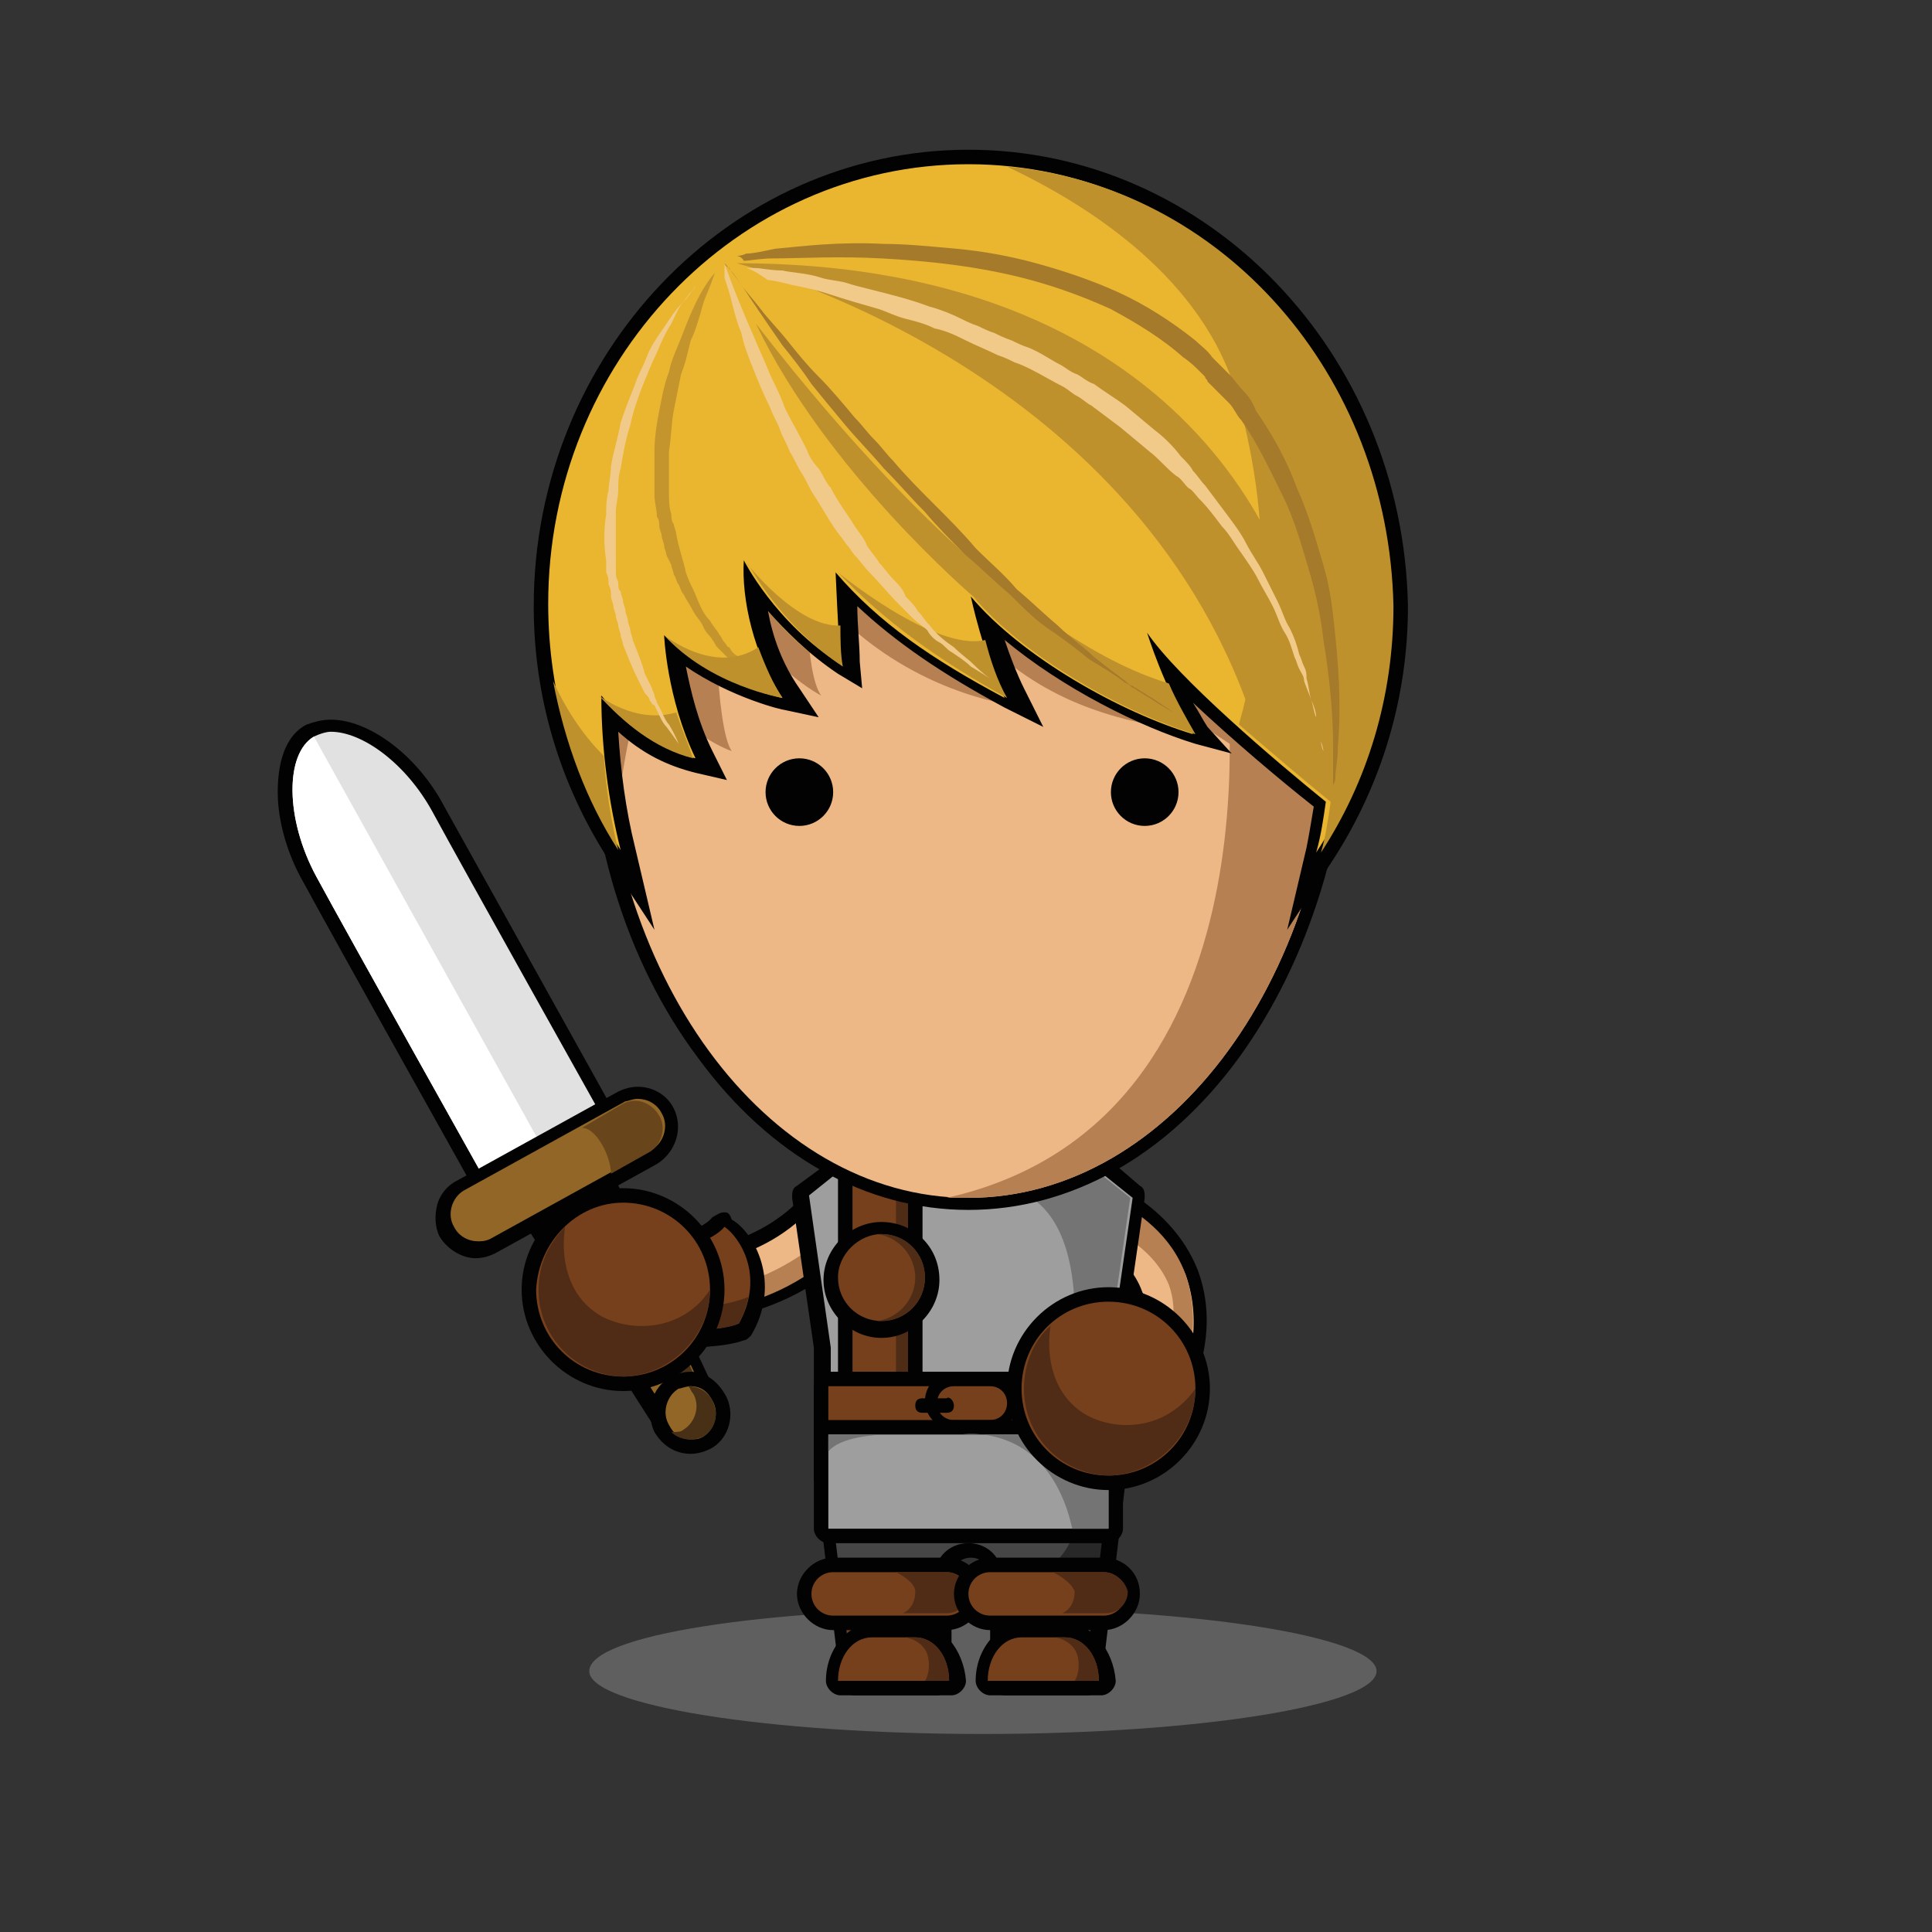 <?xml version="1.0" encoding="utf-8"?>
<!-- Generator: Adobe Illustrator 21.1.0, SVG Export Plug-In . SVG Version: 6.00 Build 0)  -->
<svg version="1.1" id="Layer_1" xmlns="http://www.w3.org/2000/svg" xmlns:xlink="http://www.w3.org/1999/xlink" x="0px" y="0px"
	 viewBox="0 0 80 80" style="enable-background:new 0 0 80 80;" xml:space="preserve">
<rect x="0" y="0" width="80" height="80" fill="#333333" stroke="none"/>
<style type="text/css">
	.st0{fill:#EDB886;}
	.st1{fill:#020202;}
	.st2{fill:#B78053;}
	.st3{fill:#75401B;}
	.st4{fill:#502C16;}
	.st5{fill:#9E9E9E;}
	.st6{opacity:0.6;fill:#7E7E7E;enable-background:new    ;}
	.st7{fill:#EDB886;stroke:#020202;stroke-width:3;stroke-linecap:round;stroke-miterlimit:10;}
	.st8{fill:#464646;}
	.st9{fill:#282828;}
	.st10{fill:#747474;}
	.st11{fill:#4E2C16;}
	.st12{fill:#EAB630;}
	.st13{fill:#BF912D;}
	.st14{fill:#A57A2B;}
	.st15{fill:#C4952D;}
	.st16{fill:#F1CA89;}
	.st17{fill:#E0E1E0;}
	.st18{fill:#FFFFFF;}
	.st19{fill:#916627;}
	.st20{fill:#483017;}
	.st21{fill:#68451A;}
</style>
<g>
	<g>
		<path class="st0" d="M27.9,54.6c-0.2,0-0.3,0-0.4,0l-0.3,0l0.2-2.4l0.3,0c0,0,0.1,0,0.2,0c1.1,0,4.7-0.3,6.6-3.7l0.1-0.3l2.1,1.2
			l-0.1,0.3C34,54.2,29.3,54.6,27.9,54.6z"/>
		<g>
			<path class="st1" d="M34.7,48.5l1.6,0.9c-2.5,4.5-7.1,4.9-8.5,4.9c-0.2,0-0.3,0-0.4,0l0.1-1.8c0,0,0.1,0,0.3,0
				C28.9,52.4,32.7,52.2,34.7,48.5 M34.5,47.7l-0.3,0.5c-1.8,3.3-5.3,3.6-6.3,3.6c-0.1,0-0.2,0-0.2,0l-0.6,0l0,0.6l-0.1,1.8l0,0.6
				l0.6,0c0,0,0.2,0,0.4,0c1.4,0,6.4-0.4,9-5.2l0.3-0.5l-0.5-0.3L35,48L34.5,47.7L34.5,47.7z"/>
		</g>
	</g>
	<g>
		<path class="st2" d="M35.8,49.2c-2.5,4.1-7,4.5-8.3,4.5c0,0,0,0,0,0l0,0.7c0,0,0.2,0,0.4,0c1.3,0,6-0.3,8.5-4.9L35.8,49.2z"/>
	</g>
	<g>
		<path class="st3" d="M28.2,55.4c-0.2,0-0.3-0.1-0.3-0.3v-3.4c0-0.1,0.1-0.2,0.2-0.3c0.3-0.1,1.2-0.4,1.6-0.9
			c0.1-0.1,0.1-0.1,0.2-0.1c0.1,0,0.1,0,0.2,0c0.8,0.5,1.9,2.4,0.7,4.4c0,0.1-0.1,0.1-0.1,0.1C30,55.4,28.4,55.4,28.2,55.4z"/>
		<path class="st1" d="M30,50.8c0.6,0.4,1.7,2,0.6,4c-0.7,0.3-2.3,0.3-2.3,0.3v-3.4C28.2,51.7,29.5,51.4,30,50.8 M30,50.2
			c-0.2,0-0.3,0.1-0.5,0.2c-0.3,0.4-1.2,0.7-1.5,0.8c-0.2,0.1-0.4,0.3-0.4,0.6v3.4c0,0.3,0.3,0.6,0.6,0.6c0.3,0,1.8,0,2.6-0.3
			c0.1,0,0.2-0.1,0.3-0.2c1.3-2.2,0.1-4.3-0.8-4.8C30.2,50.2,30.1,50.2,30,50.2L30,50.2z"/>
	</g>
	<path class="st4" d="M31,53.7c-1,0.4-2,0.4-2,0.4l-0.7,0.8v0.2c0,0,1.7,0,2.3-0.3C30.8,54.4,30.9,54.1,31,53.7z"/>
	<g>
		<path class="st0" d="M46.1,57.7l0.1-0.3c0.9-1.5,1.1-2.8,0.7-3.9c-0.6-1.5-2.4-2.2-2.4-2.2l-0.3-0.1l0.1-0.3l0.7-2.1l0.3,0.1
			c0.1,0,2.9,1,3.9,3.7c0.7,1.8,0.4,3.8-0.9,6L48.3,59L46.1,57.7z"/>
		<g>
			<path class="st1" d="M45.3,49.3c0.1,0,2.8,1,3.8,3.5c0.6,1.7,0.4,3.7-0.8,5.8l-1.7-1c0.9-1.6,1.2-3,0.7-4.1
				c-0.6-1.7-2.5-2.4-2.6-2.4L45.3,49.3 M44.9,48.5l-0.2,0.6l-0.6,1.8l-0.2,0.6l0.6,0.2c0.1,0,1.7,0.7,2.2,2c0.4,1,0.1,2.2-0.7,3.6
				l-0.3,0.5l0.5,0.3l1.7,1l0.5,0.3l0.3-0.5c1.3-2.3,1.6-4.4,0.9-6.3c-1.1-2.8-4-3.8-4.1-3.9L44.9,48.5L44.9,48.5z"/>
		</g>
	</g>
	<g>
		<path class="st2" d="M48.6,57.8c0.9-1.8,1-3.5,0.5-5c-0.6-1.7-2-2.6-2.9-3.1l-0.4,1.1c0,0,1.9,0.7,2.6,2.4
			c0.4,1.1,0.2,2.5-0.7,4.1L48.6,57.8z"/>
	</g>
	<g>
		<path class="st5" d="M34.3,61.6c-0.2,0-0.3-0.1-0.3-0.3v-5.5l-0.9-6.2c0-0.1,0-0.2,0.1-0.3l1.5-1.2c0.6-0.8,1.5-1.3,2.6-1.3H43
			c1,0,2,0.5,2.6,1.3l1.5,1.2c0.1,0.1,0.1,0.2,0.1,0.3l-0.9,6.2v5.5c0,0.2-0.1,0.3-0.3,0.3L34.3,61.6L34.3,61.6z"/>
		<path class="st1" d="M43,47.2c1,0,1.8,0.5,2.4,1.2l1.5,1.2l-0.9,6.2v5.5c-2.1,0-8.9,0-11.6,0v-5.5l-0.9-6.3l1.5-1.2
			c0.5-0.7,1.4-1.2,2.4-1.2H43 M43,46.6h-5.7c-1.1,0-2.1,0.5-2.8,1.4L33,49.1c-0.2,0.1-0.2,0.3-0.2,0.5l0.9,6.2v5.4
			c0,0.3,0.3,0.6,0.6,0.6h11.6c0.3,0,0.6-0.3,0.6-0.6v-5.4l0.9-6.2c0-0.2,0-0.4-0.2-0.5l-1.4-1.2C45.1,47.1,44,46.6,43,46.6L43,46.6
			z"/>
	</g>
	<path class="st6" d="M40.7,66.6c9,0,16.3,1.2,16.3,2.6c0,1.4-7.3,2.6-16.3,2.6c-9,0-16.3-1.2-16.3-2.6
		C24.4,67.7,31.7,66.6,40.7,66.6z"/>
	<path class="st7" d="M37.8,43.3c0,0,2.4,1.2,5.1,0"/>
	<g>
		<path class="st8" d="M41.5,69.9c-0.2,0-0.3-0.1-0.3-0.3v-4.3c0-0.6-0.5-1.1-1.1-1.1c-0.6,0-1.1,0.5-1.1,1.1v4.3
			c0,0.2-0.1,0.3-0.3,0.3h-3.4c-0.1,0-0.3-0.1-0.3-0.3l-1-8.3c0-0.1,0-0.2,0.1-0.2c0.1-0.1,0.1-0.1,0.2-0.1h11.6
			c0.1,0,0.2,0,0.2,0.1c0.1,0.1,0.1,0.1,0.1,0.2l-1,8.3c0,0.2-0.1,0.3-0.3,0.3H41.5z"/>
		<g>
			<path class="st1" d="M45.9,61.3l-1,8.3h-3.4v-4.3c0-0.8-0.6-1.4-1.4-1.4s-1.4,0.6-1.4,1.4v4.3h-3.4l-1-8.3L45.9,61.3 M45.9,60.7
				H34.3c-0.2,0-0.3,0.1-0.4,0.2c-0.1,0.1-0.2,0.3-0.1,0.5l1,8.3c0,0.3,0.3,0.5,0.6,0.5h3.4c0.3,0,0.6-0.3,0.6-0.6v-4.3
				c0-0.5,0.4-0.8,0.8-0.8c0.5,0,0.8,0.4,0.8,0.8v4.3c0,0.3,0.3,0.6,0.6,0.6h3.4c0.3,0,0.5-0.2,0.6-0.5l1-8.3c0-0.2,0-0.3-0.1-0.5
				C46.2,60.8,46,60.7,45.9,60.7L45.9,60.7z"/>
		</g>
	</g>
	<path class="st9" d="M44.6,62.6c0,1.2-0.8,2.6-2.6,2.9c1,0.7,2.2,1,3.3,1.2l0.6-5.3h-2.2C44.2,61.7,44.6,62.1,44.6,62.6z"/>
	<g>
		<polygon class="st3" points="34.9,65.9 35.3,69.6 38.7,69.6 38.7,65.9 		"/>
		<g>
			<path class="st3" d="M34.5,67.1c-0.6,0-1.2-0.5-1.2-1.2c0-0.6,0.5-1.2,1.2-1.2h4.7c0.6,0,1.2,0.5,1.2,1.2c0,0.6-0.5,1.2-1.2,1.2
				H34.5z"/>
			<path class="st1" d="M39.2,65.1c0.5,0,0.9,0.4,0.9,0.9c0,0.5-0.4,0.9-0.9,0.9h-4.7c-0.5,0-0.9-0.4-0.9-0.9c0-0.5,0.4-0.9,0.9-0.9
				H39.2 M39.2,64.5h-4.7c-0.8,0-1.5,0.7-1.5,1.5c0,0.8,0.7,1.5,1.5,1.5h4.7c0.8,0,1.5-0.7,1.5-1.5C40.7,65.1,40,64.5,39.2,64.5
				L39.2,64.5z"/>
		</g>
		<polygon class="st3" points="45.3,65.9 44.9,69.6 41.5,69.6 41.5,65.9 		"/>
		<g>
			<path class="st3" d="M34.7,69.9c-0.2,0-0.3-0.1-0.3-0.3c0-1.2,0.8-2.1,1.7-2.1h1.7c1,0,1.7,1,1.7,2.1c0,0.2-0.1,0.3-0.3,0.3H34.7
				z"/>
			<path class="st1" d="M37.9,67.8c0.8,0,1.4,0.8,1.4,1.8h-4.6c0-1,0.6-1.8,1.4-1.8H37.9 M37.9,67.2h-1.7c-1.1,0-2,1.1-2,2.4
				c0,0.3,0.3,0.6,0.6,0.6h4.6c0.3,0,0.6-0.3,0.6-0.6C39.9,68.3,39,67.2,37.9,67.2L37.9,67.2z"/>
		</g>
		<g>
			<path class="st3" d="M40.9,69.9c-0.2,0-0.3-0.1-0.3-0.3c0-1.2,0.8-2.1,1.7-2.1h1.7c1,0,1.7,1,1.7,2.1c0,0.2-0.1,0.3-0.3,0.3H40.9
				z"/>
			<path class="st1" d="M44.1,67.8c0.8,0,1.4,0.8,1.4,1.8h-4.6c0-1,0.6-1.8,1.4-1.8H44.1 M44.1,67.2h-1.7c-1.1,0-2,1.1-2,2.4
				c0,0.3,0.3,0.6,0.6,0.6h4.6c0.3,0,0.6-0.3,0.6-0.6C46.1,68.3,45.2,67.2,44.1,67.2L44.1,67.2z"/>
		</g>
		<path class="st4" d="M39.2,65.1h-2.1c0.4,0.2,0.8,0.5,0.8,0.8c0,0.3-0.1,0.7-0.5,0.9h1.8c0.5,0,0.9-0.4,0.9-0.9
			C40.1,65.5,39.7,65.1,39.2,65.1z"/>
		<g>
			<path class="st3" d="M41,67.1c-0.6,0-1.2-0.5-1.2-1.2c0-0.6,0.5-1.2,1.2-1.2h4.7c0.6,0,1.2,0.5,1.2,1.2c0,0.6-0.5,1.2-1.2,1.2H41
				z"/>
			<path class="st1" d="M45.7,65.1c0.5,0,0.9,0.4,0.9,0.9c0,0.5-0.4,0.9-0.9,0.9H41c-0.5,0-0.9-0.4-0.9-0.9c0-0.5,0.4-0.9,0.9-0.9
				H45.7 M45.7,64.5H41c-0.8,0-1.5,0.7-1.5,1.5c0,0.8,0.7,1.5,1.5,1.5h4.7c0.8,0,1.5-0.7,1.5-1.5C47.2,65.1,46.5,64.5,45.7,64.5
				L45.7,64.5z"/>
		</g>
		<path class="st4" d="M45.7,65.1h-2.1c0.4,0.2,0.8,0.5,0.9,0.8c0,0.3-0.1,0.7-0.5,0.9h1.8c0.5,0,0.9-0.4,0.9-0.9
			C46.6,65.5,46.2,65.1,45.7,65.1z"/>
		<path class="st4" d="M39.3,69.6c0-1-0.6-1.8-1.4-1.8h-0.4c0.5,0.1,0.8,0.4,0.9,0.7c0.1,0.3,0.1,0.8-0.1,1.1H39.3z"/>
		<path class="st4" d="M45.5,69.6c0-1-0.6-1.8-1.4-1.8h-0.4c0.5,0.1,0.8,0.4,0.9,0.7c0.1,0.3,0.1,0.8-0.1,1.1H45.5z"/>
	</g>
	<path class="st4" d="M42.1,61.3h3.8v-1.9h-3.8c0.5,0.3,0.8,0.5,0.8,0.8C42.9,60.5,42.6,60.9,42.1,61.3z"/>
	<path class="st10" d="M46.8,49.6l-1.5-1.2c-0.5-0.7-1.4-1.2-2.4-1.2h-2.3l-0.1,2c0,0,5.7-1.5,3.5,10c0.7,0,1.3,0,1.9-0.1v-3.3
		L46.8,49.6z"/>
	<g>
		<path class="st3" d="M35.3,58.4c-0.2,0-0.3-0.1-0.3-0.3V46.9c0-0.2,0.1-0.3,0.3-0.3h2.3c0.2,0,0.3,0.1,0.3,0.3v11.1
			c0,0.2-0.1,0.3-0.3,0.3H35.3z"/>
		<path class="st1" d="M37.6,46.9v11.1h-2.3V46.9H37.6 M37.6,46.4h-2.3c-0.3,0-0.6,0.3-0.6,0.6v11.1c0,0.3,0.3,0.6,0.6,0.6h2.3
			c0.3,0,0.6-0.3,0.6-0.6V46.9C38.2,46.6,37.9,46.4,37.6,46.4L37.6,46.4z"/>
	</g>
	<g>
		<rect x="37.1" y="46.9" class="st11" width="0.5" height="11.1"/>
	</g>
	<g>
		<path class="st0" d="M40.1,49.9c-8.6,0-15.5-9.5-15.5-21.1c0-7.9,7-14.3,15.5-14.3s15.5,6.4,15.5,14.3
			C55.6,40.4,48.7,49.9,40.1,49.9z"/>
		<path class="st1" d="M40.1,14.8c8.4,0,15.2,6.3,15.2,14c0,11.5-6.8,20.8-15.2,20.8c-8.4,0-15.2-9.3-15.2-20.8
			C24.9,21.1,31.7,14.8,40.1,14.8 M40.1,14.2c-8.7,0-15.8,6.5-15.8,14.6c0,5.7,1.6,11,4.6,15c3,4.1,7,6.3,11.2,6.3s8.2-2.2,11.2-6.3
			c2.9-4,4.6-9.4,4.6-15C55.9,20.7,48.8,14.2,40.1,14.2L40.1,14.2z"/>
	</g>
	<path class="st2" d="M50.7,27.2c0,0,2.8,19.2-11.5,22.4c0.3,0,0.6,0,0.9,0c8.4,0,15.2-9.3,15.2-20.8c0-0.3,0-0.7,0-1l-2-2.5
		L50.7,27.2z"/>
	<circle class="st1" cx="33.1" cy="32.8" r="1.4"/>
	<circle class="st1" cx="47.4" cy="32.8" r="1.4"/>
	<g>
		<path class="st3" d="M34.3,59.6c-0.2,0-0.3-0.1-0.3-0.3v-1.9c0-0.2,0.1-0.3,0.3-0.3h11.6c0.2,0,0.3,0.1,0.3,0.3v1.9
			c0,0.2-0.1,0.3-0.3,0.3H34.3z"/>
		<g>
			<path class="st1" d="M45.9,57.4v1.9H34.3v-1.9H45.9 M45.9,56.8H34.3c-0.3,0-0.6,0.3-0.6,0.6v1.9c0,0.3,0.3,0.6,0.6,0.6h11.6
				c0.3,0,0.6-0.3,0.6-0.6v-1.9C46.5,57.1,46.2,56.8,45.9,56.8L45.9,56.8z"/>
		</g>
	</g>
	<g>
		<path class="st3" d="M39.6,59c-0.5,0-1-0.4-1-1s0.4-1,1-1H41c0.5,0,1,0.4,1,1s-0.4,1-1,1H39.6z"/>
		<g>
			<path class="st1" d="M41,57.4c0.4,0,0.7,0.3,0.7,0.7s-0.3,0.7-0.7,0.7h-1.5c-0.4,0-0.7-0.3-0.7-0.7s0.3-0.7,0.7-0.7H41 M41,56.8
				h-1.5c-0.7,0-1.2,0.6-1.2,1.2c0,0.7,0.6,1.2,1.2,1.2H41c0.7,0,1.2-0.6,1.2-1.2S41.7,56.8,41,56.8L41,56.8z"/>
		</g>
	</g>
	<path class="st1" d="M39.5,58.2c0,0.2-0.1,0.3-0.3,0.3h-1c-0.2,0-0.3-0.1-0.3-0.3l0,0c0-0.2,0.1-0.3,0.3-0.3h1
		C39.3,57.8,39.5,58,39.5,58.2L39.5,58.2z"/>
	<g>
		<path class="st5" d="M34.3,63.6c-0.2,0-0.3-0.1-0.3-0.3v-3.9c0-0.2,0.1-0.3,0.3-0.3h11.6c0.2,0,0.3,0.1,0.3,0.3v3.9
			c0,0.2-0.1,0.3-0.3,0.3H34.3z"/>
		<g>
			<path class="st1" d="M45.9,59.4v3.9H34.3v-3.9H45.9 M45.9,58.8H34.3c-0.3,0-0.6,0.3-0.6,0.6v3.9c0,0.3,0.3,0.6,0.6,0.6h11.6
				c0.3,0,0.6-0.3,0.6-0.6v-3.9C46.5,59,46.2,58.8,45.9,58.8L45.9,58.8z"/>
		</g>
	</g>
	<path class="st10" d="M44.4,63.3h1.5v-3.9h-6.1C39.8,59.4,43.4,58.8,44.4,63.3z"/>
	<g>
		<path class="st3" d="M45.9,61.3c-2.1,0-3.9-1.7-3.9-3.9c0-2.1,1.7-3.9,3.9-3.9c2.1,0,3.9,1.7,3.9,3.9C49.8,59.6,48,61.3,45.9,61.3
			z"/>
		<g>
			<path class="st1" d="M45.9,53.9c2,0,3.6,1.6,3.6,3.6c0,2-1.6,3.6-3.6,3.6c-2,0-3.6-1.6-3.6-3.6C42.3,55.5,43.9,53.9,45.9,53.9
				 M45.9,53.3c-2.3,0-4.2,1.9-4.2,4.2c0,2.3,1.9,4.2,4.2,4.2c2.3,0,4.2-1.9,4.2-4.2C50.1,55.2,48.2,53.3,45.9,53.3L45.9,53.3z"/>
		</g>
	</g>
	<path class="st4" d="M49.5,57.5C49.5,57.5,49.5,57.5,49.5,57.5c-1.2,1.7-3.2,1.8-4.5,1.1c-1.4-0.8-1.7-2.4-1.5-3.7
		c-0.7,0.6-1.1,1.6-1.1,2.6c0,2,1.6,3.6,3.6,3.6C47.9,61,49.5,59.4,49.5,57.5z"/>
	<path class="st2" d="M25.4,34.7c0,0,0.7-6.1,1.5-6.5c1.5,2.3,3.4,2.9,3.4,2.9c-0.7-1-0.7-6.8-0.7-6.8c2.2,3.4,4.4,4.5,4.4,4.5
		c-0.7-1-0.6-5-0.6-5c1.3,2.2,4.5,4.7,8.5,5.4c-1.6-2.5-1.8-3.3-1.8-3.3c2.4,2.6,5.1,3.9,9.4,4.4C48.2,29,48,28.7,48,28.7
		c2.6,2.2,7.4,4.7,7.4,4.7c-2.3-9.7-9.9-12.8-9.9-12.8l-11.6-1l-5,2.5l-3.4,3.8l-1.6,3.4L25.4,34.7z"/>
	<g>
		<path class="st12" d="M25.4,35.4c-2-3.1-3-6.6-3-10.4c0-10.2,8-18.6,17.7-18.6c9.8,0,17.7,8.3,17.7,18.6c0,3.7-1,7.3-3,10.4
			l-0.9,1.4l0.4-1.7c0.1-0.6,0.3-1.2,0.4-1.9c-1.8-1.4-4.5-3.7-6.3-5.6c0.3,0.8,0.8,1.7,1.3,2.5l0.4,0.7l-0.8-0.2
			c-2.5-0.7-6.2-2.7-8.5-4.9c0.2,0.9,0.6,2.1,1.1,3.1l0.4,0.8l-0.8-0.4c-2.8-1.5-4.9-2.9-6.5-4.7c0,0.8,0.1,2.1,0.1,3l0,0.6
			l-0.5-0.3c-1.7-1.1-2.9-2.5-3.5-3.5c0.1,1.3,0.6,3,1.5,4.4l0.4,0.6l-0.7-0.1c-0.1,0-2.6-0.5-4.5-2.2c0.1,0.9,0.4,2.6,1.2,4.3
			l0.3,0.6l-0.6-0.2c-1.3-0.3-2.5-1.1-3.6-2.2c0.1,1.9,0.3,3.8,0.7,5.6l0.4,1.7L25.4,35.4z"/>
		<path class="st1" d="M40.1,6.8c9.6,0,17.4,8.2,17.4,18.3c0,3.8-1.1,7.3-3,10.2c0.2-0.7,0.3-1.4,0.4-2.1c-2.1-1.7-6.1-5.1-7.4-7
			c0,0,0.7,2.3,1.9,4.2c-3-0.9-7.1-3.2-9.2-5.7c0,0,0.5,2.4,1.4,4.2c-3-1.6-5.2-3.1-7-5.2c0,0,0.1,2.3,0.2,3.8c-2.7-1.7-4-4.3-4-4.3
			c-0.1,1.6,0.4,3.9,1.6,5.7c0,0-3-0.6-4.9-2.6c0,0,0.1,2.6,1.3,5.1c-1.7-0.4-3-1.5-3.9-2.6c0,2.2,0.3,4.4,0.8,6.4
			c-1.9-2.9-3-6.4-3-10.2C22.7,15,30.5,6.8,40.1,6.8 M40.1,6.2c-9.9,0-18,8.5-18,18.9c0,3.8,1.1,7.4,3.1,10.5l1.9,2.9l-0.8-3.4
			c-0.4-1.6-0.6-3.2-0.7-4.8c1,0.9,2,1.4,3.2,1.7l1.3,0.3l-0.6-1.2c-0.6-1.2-0.9-2.5-1.1-3.5c1.9,1.3,4,1.8,4.1,1.8l1.4,0.3
			l-0.8-1.2c-0.7-1-1.1-2.1-1.3-3.2c0.7,0.8,1.7,1.8,2.9,2.6l1,0.6l-0.1-1.1c0-0.7-0.1-1.5-0.1-2.3c1.6,1.5,3.5,2.8,6.1,4.2l1.6,0.8
			l-0.8-1.6c-0.3-0.6-0.6-1.4-0.8-2c2.4,2,5.6,3.6,7.9,4.3l1.5,0.4L50,30.1c-0.2-0.3-0.4-0.7-0.6-1c1.6,1.5,3.6,3.2,5,4.3
			c-0.1,0.6-0.2,1.2-0.3,1.7l-0.8,3.4l1.9-2.9c2-3.1,3.1-6.7,3.1-10.5C58.1,14.6,50,6.2,40.1,6.2L40.1,6.2z"/>
	</g>
	<path class="st13" d="M41.7,6.9c3.6,1.7,8.1,4.7,9.5,9.4c1.7,6,1,10.5,0.1,13.7c1.4,1.2,2.8,2.4,3.8,3.2c-0.1,0.7-0.2,1.4-0.4,2.1
		c1.9-2.9,3-6.4,3-10.2C57.5,15.5,50.6,7.7,41.7,6.9z"/>
	<g>
		<path class="st14" d="M30.5,10.6c0,0,0.2,0,0.4-0.1c0.3,0,0.7-0.1,1.2-0.2c1.1-0.1,2.6-0.3,4.5-0.2c0.9,0,1.9,0.1,3,0.2
			c1.1,0.1,2.2,0.3,3.3,0.6c1.1,0.3,2.3,0.7,3.4,1.2c1.1,0.5,2.2,1.2,3.2,2c0.2,0.2,0.5,0.4,0.7,0.7l0.2,0.2
			c0.1,0.1,0.1,0.1,0.2,0.2l0.3,0.3c0.2,0.2,0.4,0.5,0.6,0.7c0.2,0.2,0.4,0.5,0.5,0.8c0.7,1,1.3,2.1,1.7,3.2
			c0.5,1.1,0.8,2.2,1.1,3.2c0.3,1,0.4,2,0.5,3c0.2,1.9,0.2,3.4,0.1,4.5c0,0.5-0.1,1-0.1,1.2c0,0.3-0.1,0.4-0.1,0.4s0-0.2,0-0.4
			c0-0.3,0-0.7,0-1.2c0-1.1-0.1-2.6-0.4-4.4c-0.1-0.9-0.3-1.9-0.6-2.9c-0.3-1-0.6-2.1-1.1-3.1s-1-2.1-1.7-3.1
			c-0.2-0.2-0.3-0.5-0.5-0.7l-0.3-0.3c-0.1-0.1-0.2-0.2-0.3-0.3l-0.3-0.3c0-0.1-0.1-0.1-0.1-0.2l-0.2-0.2c-0.2-0.2-0.4-0.4-0.7-0.6
			c-0.9-0.8-1.9-1.4-3-2c-1.1-0.5-2.2-0.9-3.3-1.2c-2.2-0.6-4.4-0.8-6.2-0.9c-1.8-0.1-3.4,0-4.5,0c-0.5,0-1,0.1-1.2,0.1
			C30.7,10.6,30.5,10.6,30.5,10.6z"/>
	</g>
	<g>
		<path class="st15" d="M29.6,11.3c0,0-0.1,0.3-0.3,0.8c-0.1,0.2-0.2,0.5-0.3,0.9c-0.1,0.3-0.2,0.7-0.4,1.1
			c-0.1,0.4-0.2,0.9-0.4,1.4c-0.1,0.5-0.2,1-0.3,1.5c-0.1,0.5-0.1,1.1-0.2,1.7c0,0.6,0,1.1,0,1.7c0,0.3,0,0.6,0.1,0.9
			c0,0.1,0,0.3,0.1,0.4c0,0.1,0.1,0.3,0.1,0.4c0.1,0.6,0.3,1.1,0.4,1.6c0.1,0.3,0.2,0.5,0.3,0.7c0.1,0.2,0.2,0.5,0.3,0.7
			c0.1,0.2,0.2,0.4,0.4,0.6c0.1,0.2,0.3,0.4,0.4,0.6c0.1,0.1,0.1,0.2,0.2,0.3c0.1,0.1,0.1,0.2,0.2,0.2c0.1,0.2,0.2,0.3,0.4,0.4
			c0.2,0.3,0.4,0.5,0.6,0.7c0.4,0.4,0.6,0.6,0.6,0.6S31.4,28.3,31,28c-0.2-0.2-0.4-0.4-0.7-0.6c-0.1-0.1-0.3-0.3-0.4-0.4
			c-0.1-0.1-0.1-0.1-0.2-0.2c-0.1-0.1-0.1-0.2-0.2-0.3c-0.1-0.2-0.3-0.3-0.4-0.6c-0.1-0.2-0.3-0.4-0.4-0.6c-0.1-0.2-0.3-0.5-0.4-0.7
			c-0.1-0.1-0.1-0.2-0.2-0.4c-0.1-0.1-0.1-0.3-0.2-0.4c0-0.1-0.1-0.3-0.1-0.4l-0.1-0.2L27.6,23c0-0.1-0.1-0.3-0.1-0.4
			c0-0.1-0.1-0.3-0.1-0.4c0-0.1-0.1-0.3-0.1-0.4c0-0.1,0-0.3-0.1-0.4c0-0.3-0.1-0.6-0.1-0.9c0-0.6,0-1.2,0-1.8
			c0-0.6,0.1-1.2,0.2-1.7c0.1-0.5,0.2-1.1,0.4-1.6c0.1-0.5,0.3-0.9,0.5-1.4c0.3-0.8,0.6-1.5,0.9-2C29.4,11.5,29.6,11.3,29.6,11.3z"
			/>
	</g>
	<path class="st13" d="M25.6,35.2c-0.3-1.2-0.5-2.5-0.6-3.9c-0.9-0.9-1.6-2-2.1-3.1C23.4,30.8,24.3,33.2,25.6,35.2z"/>
	<g>
		<path class="st13" d="M49.5,30.4c-0.4-0.7-0.8-1.4-1.1-2.1c-4-0.7-8.1-3.6-8.1-3.6C42.4,27.2,46.5,29.5,49.5,30.4z"/>
	</g>
	<g>
		<path class="st13" d="M40.8,26.5c-2.1,0.5-6.1-2.8-6.1-2.8c1.9,2,4.1,3.6,7,5.2C41.3,28.2,41,27.3,40.8,26.5z"/>
	</g>
	<path class="st13" d="M34.8,25.9c-1.8,0.1-3.9-2.6-3.9-2.6l0.1,0.1c0.3,0.5,1.6,2.7,3.9,4.2C34.8,27.1,34.8,26.4,34.8,25.9z"/>
	<path class="st13" d="M40.3,24.7c0,0-6.1-5.2-9-11.3c3.7,4.8,10.8,13,17.1,14.9c-1.8,0-4.1-0.8-4.1-0.8L40.3,24.7z"/>
	<g>
		<path class="st14" d="M30,10.9c0,0,0.3,0.3,0.7,0.9c0.2,0.3,0.5,0.6,0.8,1c0.3,0.4,0.7,0.8,1.1,1.3c0.4,0.5,0.8,1,1.3,1.5
			c0.5,0.5,1,1.1,1.5,1.7c0.3,0.3,0.5,0.6,0.8,0.9c0.3,0.3,0.5,0.6,0.8,0.9c0.5,0.6,1.1,1.2,1.7,1.8c0.6,0.6,1.2,1.2,1.7,1.8
			c0.6,0.6,1.2,1.1,1.7,1.7c0.6,0.5,1.1,1,1.7,1.5c0.5,0.5,1.1,0.9,1.5,1.3c0.5,0.4,0.9,0.7,1.3,1c0.1,0.1,0.2,0.2,0.3,0.2
			c0.1,0.1,0.2,0.1,0.3,0.2c0.2,0.1,0.3,0.2,0.5,0.3c0.6,0.4,0.9,0.6,0.9,0.6s-0.4-0.2-1-0.6c-0.2-0.1-0.3-0.2-0.5-0.3
			c-0.1-0.1-0.2-0.1-0.3-0.2c-0.1-0.1-0.2-0.1-0.3-0.2c-0.4-0.3-0.9-0.6-1.4-0.9c-0.5-0.4-1-0.8-1.6-1.2c-0.6-0.4-1.1-0.9-1.7-1.5
			c-0.6-0.5-1.2-1.1-1.8-1.6c-0.6-0.6-1.2-1.2-1.7-1.8c-0.6-0.6-1.1-1.2-1.7-1.8c-0.5-0.6-1.1-1.2-1.6-1.8c-0.5-0.6-1-1.2-1.4-1.7
			c-0.4-0.6-0.8-1.1-1.2-1.6c-0.7-1-1.3-1.9-1.7-2.5c-0.2-0.3-0.4-0.5-0.5-0.7C30,11,30,10.9,30,10.9z"/>
	</g>
	<path class="st13" d="M30.5,10.9c0,0,16.3,4.1,21.3,18.7c0.4,1.2,2-3.3,2.3-2C54.1,24.2,49.9,10.9,30.5,10.9z"/>
	<path class="st13" d="M31.4,26.8c-1.8,1.2-3.9-0.5-3.9-0.5c1.9,2.1,4.9,2.6,4.9,2.6C32,28.3,31.7,27.6,31.4,26.8z"/>
	<path class="st13" d="M28,29.5c-1.7,0.5-3.2-0.7-3.2-0.7c1,1.1,2.3,2.2,3.9,2.6C28.5,30.8,28.2,30.1,28,29.5z"/>
	<g>
		<path class="st16" d="M30,10.9c0,0,0.4,1.2,1.2,3c0.2,0.5,0.4,0.9,0.6,1.4c0.2,0.5,0.5,1,0.7,1.6c0.3,0.6,0.6,1.1,0.9,1.7
			c0.1,0.3,0.3,0.6,0.5,0.8c0.2,0.3,0.3,0.6,0.5,0.8c0.3,0.6,0.7,1.1,1,1.6c0.2,0.3,0.4,0.5,0.5,0.8c0.2,0.3,0.4,0.5,0.5,0.7
			c0.2,0.2,0.4,0.5,0.6,0.7c0.2,0.2,0.4,0.4,0.5,0.7c0.2,0.2,0.4,0.4,0.5,0.6c0.2,0.2,0.3,0.4,0.5,0.6c0.3,0.4,0.7,0.7,1,0.9
			c0.3,0.3,0.6,0.5,0.8,0.7c0.4,0.4,0.7,0.6,0.7,0.6s-0.3-0.2-0.8-0.5c-0.2-0.2-0.5-0.4-0.8-0.6c-0.2-0.1-0.3-0.3-0.5-0.4
			c-0.2-0.1-0.4-0.3-0.5-0.5c-0.2-0.2-0.4-0.3-0.6-0.5c-0.2-0.2-0.4-0.4-0.6-0.6c-0.4-0.4-0.8-0.9-1.2-1.3c-0.2-0.2-0.4-0.5-0.6-0.7
			c-0.1-0.1-0.2-0.3-0.3-0.4c-0.1-0.1-0.2-0.3-0.3-0.4c-0.4-0.5-0.7-1.1-1.1-1.7c-0.2-0.3-0.3-0.6-0.5-0.9c-0.2-0.3-0.3-0.6-0.5-0.9
			c-0.1-0.3-0.3-0.6-0.4-0.9c-0.1-0.3-0.3-0.6-0.4-0.9c-0.3-0.6-0.5-1.1-0.7-1.6c-0.2-0.5-0.4-1-0.5-1.5c-0.2-0.5-0.3-0.9-0.4-1.3
			c-0.1-0.4-0.2-0.7-0.3-1C30,11.3,30,10.9,30,10.9z"/>
	</g>
	<g>
		<path class="st16" d="M28.8,11.8c0,0,0,0.1-0.1,0.2c-0.1,0.1-0.2,0.3-0.4,0.5c-0.2,0.2-0.3,0.5-0.5,0.9c-0.2,0.3-0.4,0.7-0.6,1.2
			C27,15,26.8,15.5,26.6,16c-0.2,0.5-0.4,1.1-0.5,1.6c-0.2,0.6-0.3,1.2-0.4,1.8c-0.1,0.3-0.1,0.6-0.1,0.9c0,0.3-0.1,0.6-0.1,0.9
			c0,0.6,0,1.3,0,1.9c0,0.2,0,0.3,0,0.5c0,0.2,0,0.3,0.1,0.5c0,0.2,0,0.3,0.1,0.4c0,0.1,0.1,0.3,0.1,0.4c0,0.1,0.1,0.3,0.1,0.4
			c0,0.1,0.1,0.3,0.1,0.4c0,0.1,0.1,0.3,0.1,0.4c0,0.1,0.1,0.3,0.1,0.4c0.2,0.5,0.4,1,0.5,1.4c0.1,0.2,0.2,0.4,0.3,0.6
			c0,0.1,0.1,0.2,0.1,0.3c0,0.1,0.1,0.2,0.1,0.3c0.2,0.3,0.3,0.7,0.5,0.9c0.3,0.5,0.4,0.8,0.4,0.8s-0.2-0.3-0.5-0.7
			c-0.2-0.2-0.3-0.5-0.5-0.9C27,29.2,27,29.1,26.9,29c0-0.1-0.1-0.2-0.2-0.3c-0.1-0.2-0.2-0.4-0.3-0.6c-0.2-0.4-0.4-0.9-0.6-1.4
			c0-0.1-0.1-0.3-0.1-0.4c0-0.1-0.1-0.3-0.1-0.4c0-0.1-0.1-0.3-0.1-0.4c0-0.1-0.1-0.3-0.1-0.4c0-0.1-0.1-0.3-0.1-0.4
			c0-0.2,0-0.3-0.1-0.5c0-0.2,0-0.3-0.1-0.5c0-0.2,0-0.3,0-0.5c-0.1-0.6-0.1-1.3,0-1.9c0-0.3,0-0.6,0.1-1c0-0.3,0.1-0.6,0.1-1
			c0.1-0.6,0.3-1.2,0.4-1.8c0.2-0.6,0.4-1.1,0.6-1.6c0.1-0.3,0.2-0.5,0.3-0.7c0.1-0.2,0.2-0.5,0.3-0.7c0.2-0.4,0.5-0.8,0.7-1.1
			c0.2-0.3,0.4-0.6,0.6-0.8c0.2-0.2,0.3-0.4,0.4-0.5C28.8,11.9,28.8,11.8,28.8,11.8z"/>
	</g>
	<g>
		<path class="st16" d="M30.9,11.1c0,0,0.1,0,0.4,0c0.2,0,0.6,0.1,1.1,0.1c0.4,0.1,1,0.1,1.6,0.3c0.3,0.1,0.6,0.1,1,0.2
			c0.3,0.1,0.7,0.2,1.1,0.3c0.8,0.2,1.6,0.4,2.4,0.7c0.4,0.1,0.9,0.3,1.3,0.5c0.2,0.1,0.4,0.2,0.7,0.3c0.2,0.1,0.4,0.2,0.7,0.3
			c0.2,0.1,0.4,0.2,0.7,0.3c0.2,0.1,0.4,0.2,0.7,0.3c0.5,0.2,0.9,0.5,1.3,0.7c0.2,0.1,0.4,0.3,0.7,0.4c0.2,0.1,0.4,0.3,0.7,0.4
			c0.4,0.3,0.9,0.6,1.3,0.9l0.6,0.5l0.6,0.5c0.4,0.3,0.8,0.7,1.1,1.1c0.2,0.2,0.4,0.4,0.5,0.6c0.2,0.2,0.3,0.4,0.5,0.6
			c0.3,0.4,0.6,0.8,0.9,1.2c0.3,0.4,0.6,0.8,0.8,1.2c0.2,0.4,0.5,0.8,0.7,1.2c0.2,0.4,0.4,0.8,0.6,1.2c0.2,0.4,0.3,0.8,0.5,1.1
			c0.2,0.4,0.3,0.7,0.4,1.1c0.1,0.2,0.1,0.3,0.2,0.5s0.1,0.3,0.1,0.5c0.1,0.3,0.1,0.6,0.2,0.9c0.1,0.3,0.1,0.5,0.2,0.7
			c0.1,0.4,0.1,0.8,0.2,1c0,0.2,0.1,0.4,0.1,0.4s0-0.1-0.1-0.4c-0.1-0.2-0.1-0.6-0.2-1c0-0.2-0.1-0.5-0.2-0.7
			c-0.1-0.3-0.2-0.5-0.3-0.8c0-0.2-0.1-0.3-0.2-0.5c-0.1-0.2-0.1-0.3-0.2-0.5c-0.1-0.3-0.2-0.7-0.4-1c-0.2-0.3-0.3-0.7-0.5-1.1
			c-0.2-0.4-0.4-0.7-0.6-1.1c-0.2-0.4-0.5-0.8-0.7-1.1c-0.3-0.4-0.5-0.8-0.8-1.1c-0.3-0.4-0.6-0.8-0.9-1.1c-0.2-0.2-0.3-0.4-0.5-0.5
			c-0.2-0.2-0.3-0.4-0.5-0.5c-0.4-0.3-0.7-0.7-1.1-1l-0.6-0.5l-0.6-0.5c-0.4-0.3-0.8-0.6-1.2-0.9c-0.2-0.1-0.4-0.3-0.6-0.4
			c-0.2-0.1-0.4-0.3-0.6-0.4c-0.4-0.2-0.9-0.5-1.3-0.7c-0.2-0.1-0.4-0.2-0.7-0.3c-0.2-0.1-0.4-0.2-0.7-0.3c-0.4-0.2-0.9-0.4-1.3-0.6
			c-0.4-0.2-0.8-0.4-1.3-0.5c-0.4-0.2-0.8-0.3-1.2-0.4c-0.4-0.1-0.8-0.3-1.1-0.4c-0.7-0.2-1.4-0.4-2-0.6c-0.6-0.2-1.1-0.3-1.6-0.4
			c-0.4-0.1-0.8-0.2-1-0.2C31.1,11.1,30.9,11.1,30.9,11.1z"/>
	</g>
	<g>
		<path class="st3" d="M36.5,55c-1.1,0-2.1-0.9-2.1-2.1c0-1.2,0.9-2.1,2.1-2.1s2.1,0.9,2.1,2.1C38.6,54.1,37.7,55,36.5,55z"/>
		<path class="st1" d="M36.5,51.1c1,0,1.8,0.8,1.8,1.8c0,1-0.8,1.8-1.8,1.8c-1,0-1.8-0.8-1.8-1.8C34.7,51.9,35.6,51.1,36.5,51.1
			 M36.5,50.6c-1.3,0-2.4,1.1-2.4,2.4c0,1.3,1.1,2.4,2.4,2.4s2.4-1.1,2.4-2.4C38.9,51.6,37.8,50.6,36.5,50.6L36.5,50.6z"/>
	</g>
	<g>
		<path class="st11" d="M36.5,51.1c-0.1,0-0.1,0-0.2,0c0.9,0.1,1.6,0.9,1.6,1.8c0,0.9-0.7,1.7-1.6,1.8c0.1,0,0.1,0,0.2,0
			c1,0,1.8-0.8,1.8-1.8C38.3,51.9,37.5,51.1,36.5,51.1z"/>
	</g>
	<path class="st10" d="M34.3,60.1c0.5-0.6,1.9-0.7,2.6-0.7h-2.6V60.1L34.3,60.1z"/>
	<g>
		<g>
			<path class="st17" d="M12.8,36.5c-1.4-2.5-1.4-5.4,0-6.2c0.2-0.1,0.5-0.2,0.9-0.2c1.5,0,3.3,1.5,4.4,3.5l7,12.7l-5.3,3L12.8,36.5
				z"/>
			<path class="st1" d="M13.7,30.3c1.3,0,3.1,1.3,4.2,3.3c1.3,2.4,6.9,12.4,6.9,12.4l-2.4,1.3L20,48.7c0,0-5.6-10-6.9-12.4
				c-1.3-2.4-1.3-5.1-0.1-5.8C13.2,30.4,13.5,30.3,13.7,30.3 M13.7,29.8c-0.4,0-0.7,0.1-1,0.2c-0.8,0.4-1.2,1.4-1.2,2.8
				c0,1.2,0.4,2.6,1.1,3.8C13.9,39,19.5,49,19.5,49l0.3,0.5l0.5-0.3l2.4-1.3l2.4-1.3l0.5-0.3l-0.3-0.5l-6.9-12.4
				C17.3,31.3,15.3,29.8,13.7,29.8L13.7,29.8z"/>
		</g>
		<path class="st18" d="M13.1,36.3c1.3,2.4,6.9,12.4,6.9,12.4l2.4-1.3L13,30.5C11.8,31.2,11.8,33.9,13.1,36.3z"/>
	</g>
	<g>
		<g>
			<path class="st19" d="M27.8,59.2c-0.1,0-0.2,0-0.2-0.1l-6.2-9.7c0-0.1-0.1-0.2,0-0.2c0-0.1,0.1-0.1,0.1-0.2l2.8-1.6
				c0,0,0.1,0,0.1,0c0,0,0.1,0,0.1,0c0.1,0,0.1,0.1,0.2,0.2l4.9,10.4c0.1,0.1,0,0.3-0.1,0.4l-1.5,0.8C27.9,59.2,27.9,59.2,27.8,59.2
				z"/>
			<path class="st1" d="M24.4,47.6l4.9,10.4l-1.5,0.8l-6.2-9.7L24.4,47.6 M24.4,47.1c-0.1,0-0.2,0-0.3,0.1l-2.8,1.6
				c-0.1,0.1-0.2,0.2-0.3,0.4c0,0.2,0,0.3,0.1,0.5l6.2,9.7c0.1,0.2,0.3,0.3,0.5,0.3c0.1,0,0.2,0,0.3-0.1l1.5-0.8
				c0.3-0.2,0.4-0.5,0.2-0.8l-4.9-10.4c-0.1-0.1-0.2-0.3-0.3-0.3C24.5,47.1,24.5,47.1,24.4,47.1L24.4,47.1z"/>
		</g>
		<polygon class="st20" points="28.9,58.3 29.3,58.1 24.9,48.8 24.1,49.4 		"/>
		<g>
			<path class="st19" d="M28.6,59.8c-0.5,0-1-0.3-1.2-0.7c-0.2-0.3-0.2-0.7-0.1-1c0.1-0.4,0.3-0.6,0.6-0.8c0.2-0.1,0.4-0.2,0.7-0.2
				c0.5,0,1,0.3,1.2,0.7c0.4,0.7,0.1,1.5-0.5,1.9C29,59.8,28.8,59.8,28.6,59.8z"/>
			<path class="st1" d="M28.6,57.4c0.4,0,0.7,0.2,0.9,0.6c0.3,0.5,0.1,1.2-0.4,1.5c-0.2,0.1-0.3,0.1-0.5,0.1c-0.4,0-0.7-0.2-0.9-0.6
				c-0.3-0.5-0.1-1.2,0.4-1.5C28.2,57.5,28.4,57.4,28.6,57.4 M28.6,56.8L28.6,56.8c-0.3,0-0.6,0.1-0.8,0.2c-0.4,0.2-0.7,0.6-0.8,1
				c-0.1,0.4-0.1,0.9,0.1,1.3c0.3,0.5,0.8,0.9,1.5,0.9c0.3,0,0.6-0.1,0.8-0.2c0.8-0.4,1.1-1.5,0.6-2.3
				C29.7,57.2,29.2,56.8,28.6,56.8L28.6,56.8z"/>
		</g>
		<g>
			<path class="st20" d="M28.5,57.4c0.1,0.1,0.1,0.2,0.2,0.3c0.3,0.5,0.1,1.2-0.4,1.5c-0.1,0.1-0.3,0.1-0.5,0.1
				c0.3,0.3,0.8,0.4,1.3,0.2c0.5-0.3,0.7-0.9,0.4-1.5C29.3,57.6,28.9,57.4,28.5,57.4z"/>
		</g>
	</g>
	<g>
		<path class="st19" d="M19.7,51.8c-0.5,0-1-0.3-1.2-0.7c-0.2-0.3-0.2-0.7-0.1-1.1c0.1-0.4,0.3-0.7,0.7-0.8l6.7-3.7
			c0.2-0.1,0.4-0.2,0.7-0.2c0.5,0,1,0.3,1.2,0.7c0.4,0.7,0.1,1.5-0.6,1.9l-6.7,3.7C20.2,51.7,19.9,51.8,19.7,51.8z"/>
		<g>
			<path class="st1" d="M26.4,45.5c0.4,0,0.8,0.2,1,0.6c0.3,0.5,0.1,1.2-0.4,1.5l-6.7,3.7c-0.2,0.1-0.4,0.1-0.5,0.1
				c-0.4,0-0.8-0.2-1-0.6c-0.3-0.5-0.1-1.2,0.4-1.5l6.7-3.7C26,45.6,26.2,45.5,26.4,45.5 M26.4,45L26.4,45c-0.3,0-0.6,0.1-0.8,0.2
				l-6.7,3.7c-0.4,0.2-0.7,0.6-0.8,1c-0.1,0.4-0.1,0.9,0.1,1.3c0.3,0.5,0.9,0.9,1.5,0.9c0.3,0,0.6-0.1,0.8-0.2l6.7-3.7
				c0.8-0.5,1.1-1.5,0.7-2.3C27.6,45.3,27,45,26.4,45L26.4,45z"/>
		</g>
	</g>
	<path class="st21" d="M25.8,45.7l-1.7,1c0.6,0,1.2,1.2,1.2,1.9l1.6-0.9c0.5-0.3,0.7-1,0.4-1.5S26.4,45.4,25.8,45.7z"/>
	<g>
		<path class="st3" d="M25.8,57.2c-2.1,0-3.9-1.7-3.9-3.9c0-2.1,1.7-3.9,3.9-3.9c2.1,0,3.9,1.7,3.9,3.9
			C29.7,55.5,27.9,57.2,25.8,57.2z"/>
		<g>
			<path class="st1" d="M25.8,49.8c2,0,3.6,1.6,3.6,3.6c0,2-1.6,3.6-3.6,3.6c-2,0-3.6-1.6-3.6-3.6C22.3,51.4,23.9,49.8,25.8,49.8
				 M25.8,49.2c-2.3,0-4.2,1.9-4.2,4.2c0,2.3,1.9,4.2,4.2,4.2s4.2-1.9,4.2-4.2C30,51.1,28.1,49.2,25.8,49.2L25.8,49.2z"/>
		</g>
	</g>
	<path class="st4" d="M29.4,53.4C29.4,53.4,29.4,53.3,29.4,53.4c-1.1,1.7-3.2,1.8-4.5,1.1c-1.4-0.8-1.7-2.4-1.5-3.7
		c-0.7,0.7-1.1,1.6-1.1,2.6c0,2,1.6,3.6,3.6,3.6C27.8,56.9,29.4,55.3,29.4,53.4z"/>
</g>
</svg>
